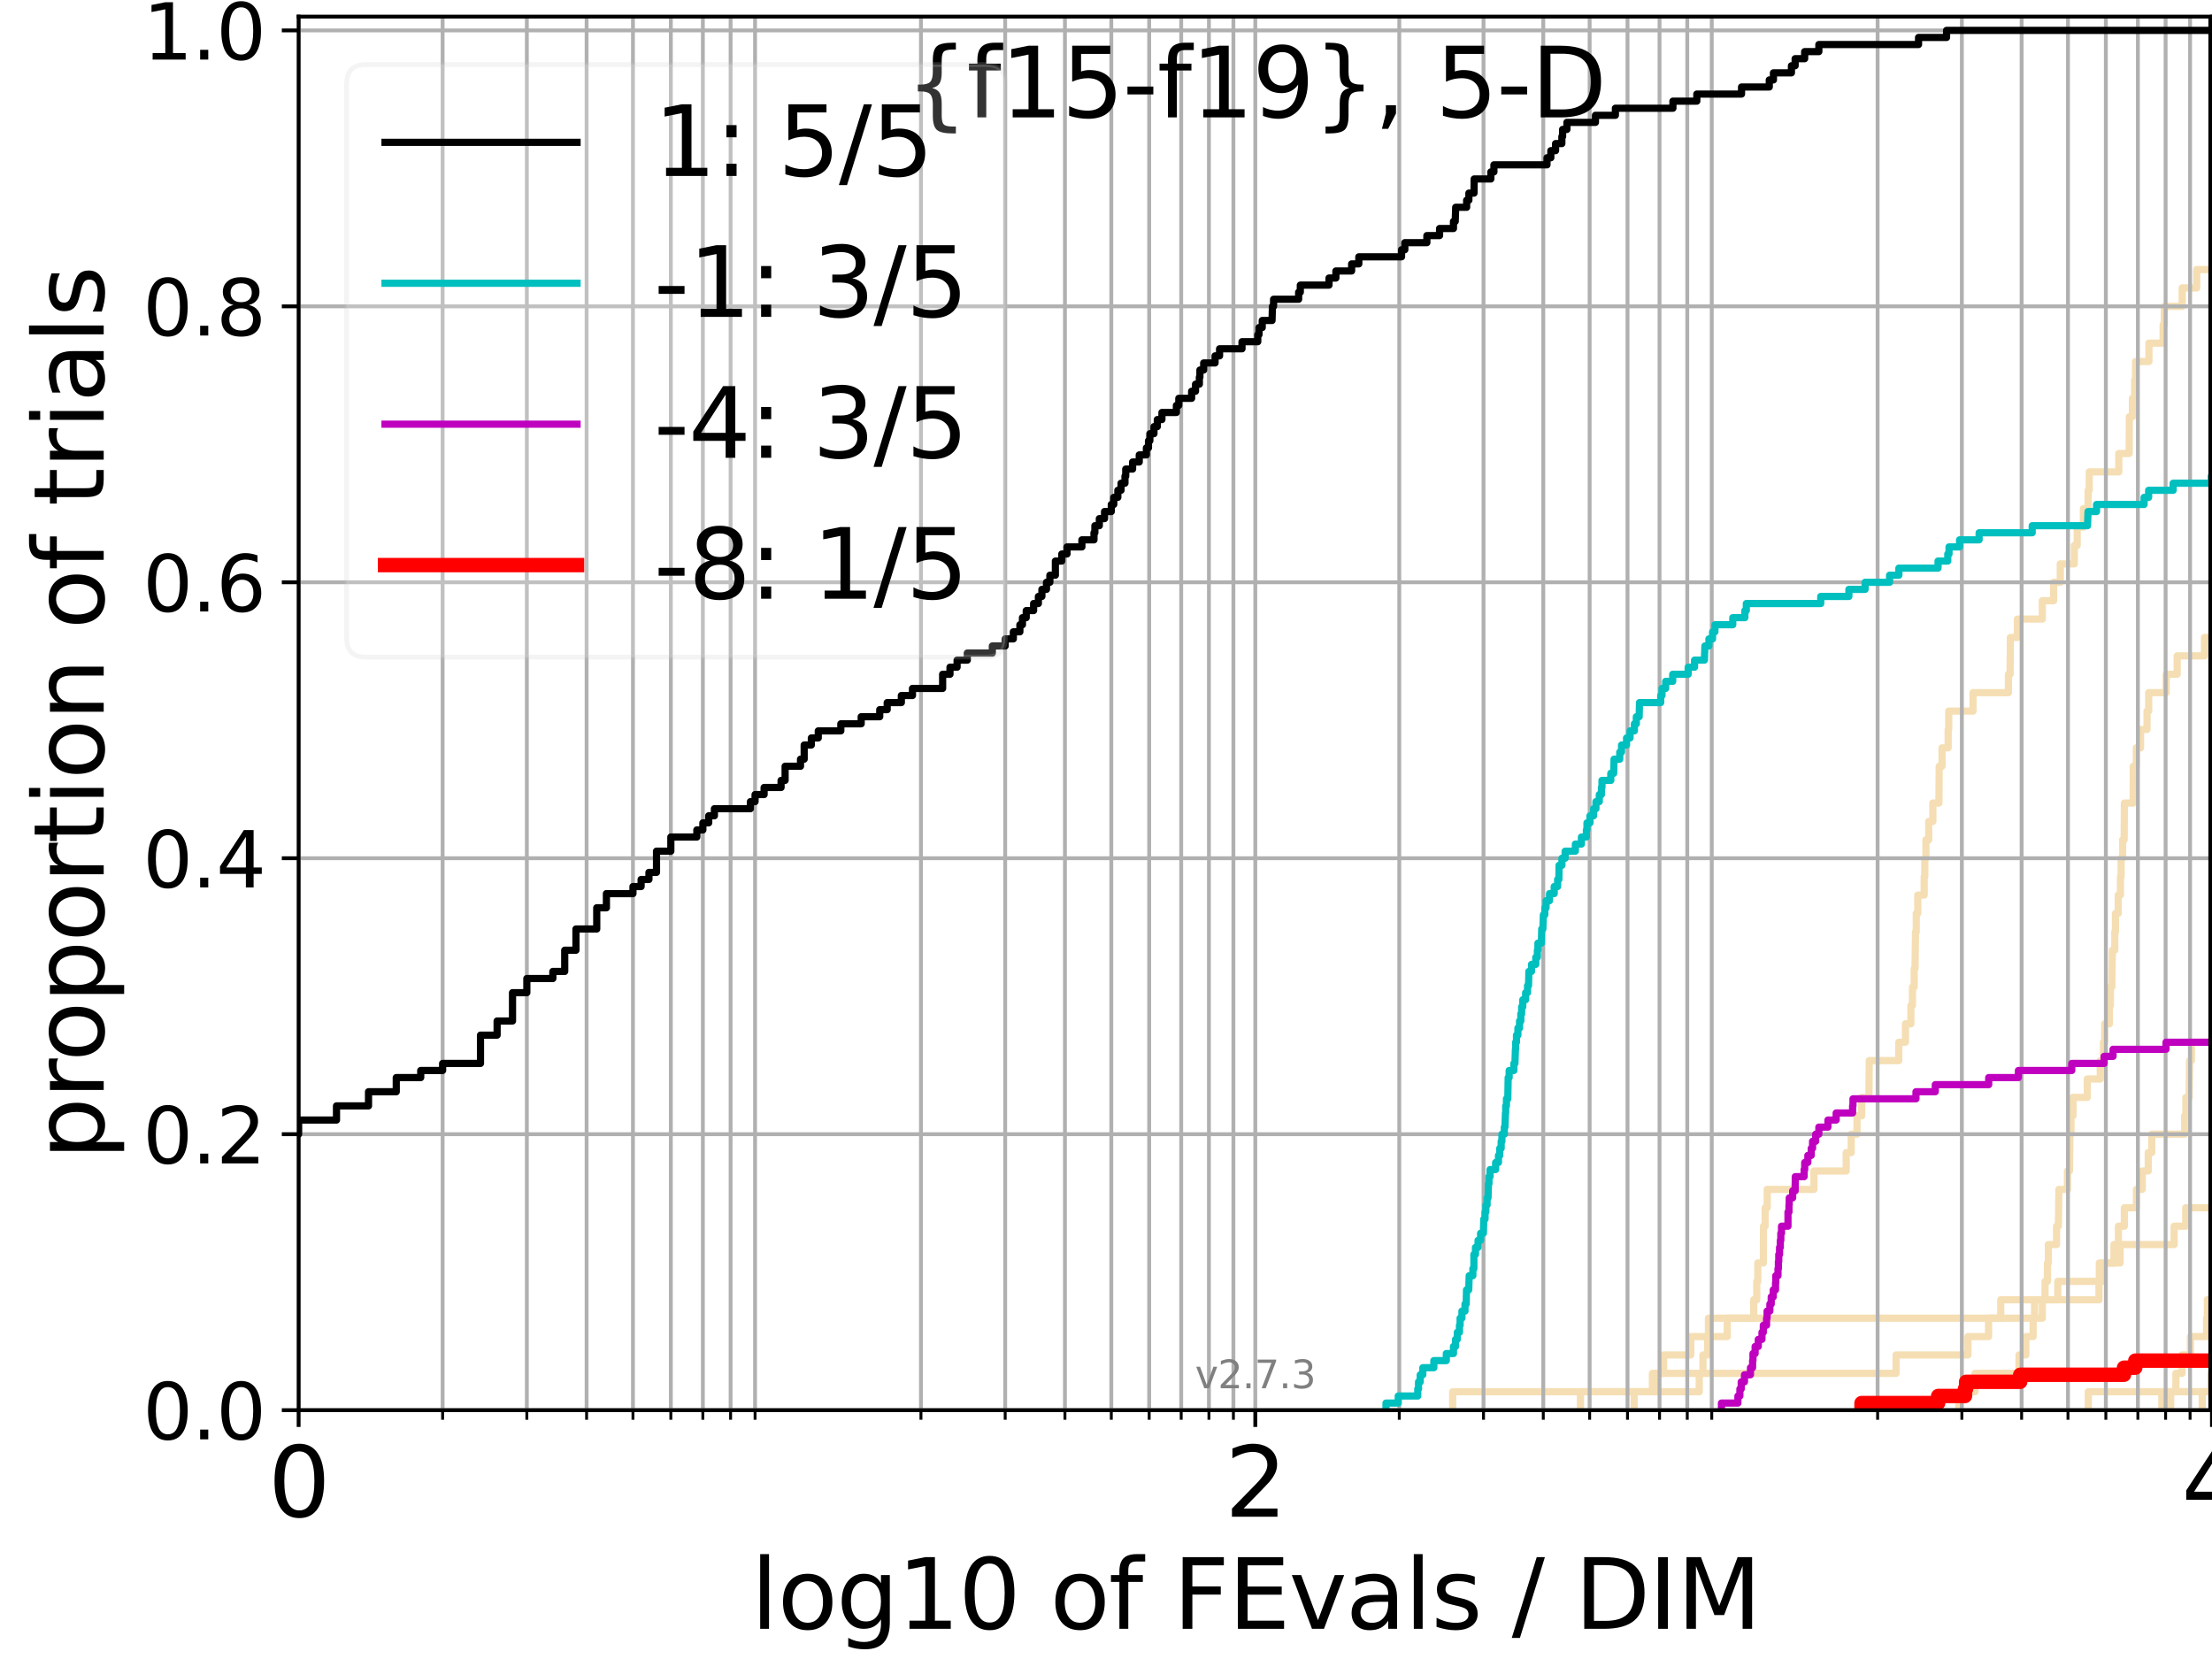 <?xml version="1.0" encoding="utf-8" standalone="no"?>
<!DOCTYPE svg PUBLIC "-//W3C//DTD SVG 1.1//EN"
  "http://www.w3.org/Graphics/SVG/1.1/DTD/svg11.dtd">
<svg xmlns:xlink="http://www.w3.org/1999/xlink" width="460.8pt" height="345.6pt" viewBox="0 0 460.8 345.6" xmlns="http://www.w3.org/2000/svg" version="1.1">
 <defs>
  <style type="text/css">*{stroke-linejoin: round; stroke-linecap: butt}</style>
 </defs>
 <g id="figure_1">
  <g id="patch_1">
   <path d="M 0 345.6 
L 460.8 345.6 
L 460.8 0 
L 0 0 
z
" style="fill: #ffffff"/>
  </g>
  <g id="axes_1">
   <g id="patch_2">
    <path d="M 62.208 293.76 
L 460.8 293.76 
L 460.8 3.456 
L 62.208 3.456 
z
" style="fill: #ffffff"/>
   </g>
   <g id="line2d_1"/>
   <g id="line2d_2">
    <path clip-path="url(#pbfc633c3cf)" style="fill: none; stroke: #f5deb3; stroke-width: 1.5; stroke-linecap: square"/>
   </g>
   <g id="line2d_3"/>
   <g id="line2d_4"/>
   <g id="line2d_5"/>
   <g id="line2d_6"/>
   <g id="line2d_7">
    <path d="M 435.026 293.76 
L 435.026 289.928 
L 461.8 289.928 
L 461.8 289.928 
" clip-path="url(#pbfc633c3cf)" style="fill: none; stroke: #f5deb3; stroke-width: 1.5; stroke-linecap: square"/>
   </g>
   <g id="line2d_8">
    <path d="M 458.755 293.76 
L 458.755 289.928 
L 460.613 289.928 
L 460.613 286.095 
L 461.183 286.095 
L 461.183 282.263 
L 461.421 282.263 
L 461.421 278.43 
L 461.8 278.43 
" clip-path="url(#pbfc633c3cf)" style="fill: none; stroke: #f5deb3; stroke-width: 1.5; stroke-linecap: square"/>
   </g>
   <g id="line2d_9">
    <path d="M 302.617 293.76 
L 302.617 289.928 
L 353.981 289.928 
L 353.981 286.095 
L 354.76 286.095 
L 354.76 282.263 
L 355.723 282.263 
L 355.723 278.43 
L 359.811 278.43 
L 359.811 274.598 
L 365.326 274.598 
L 365.326 270.766 
L 365.966 270.766 
L 365.966 266.933 
L 366.182 266.933 
L 366.182 263.101 
L 367.353 263.101 
L 367.368 255.436 
L 367.711 255.436 
L 367.711 251.604 
L 368.141 251.604 
L 368.141 247.771 
L 377.884 247.771 
L 377.884 243.939 
L 384.596 243.939 
L 384.596 240.106 
L 385.636 240.106 
L 385.636 236.274 
L 386.847 236.274 
L 386.847 232.442 
L 387.826 232.442 
L 387.826 228.609 
L 389.327 228.609 
L 389.399 220.944 
L 395.55 220.944 
L 395.55 217.112 
L 396.939 217.112 
L 396.939 213.28 
L 398.074 213.28 
L 398.074 209.447 
L 398.401 209.447 
L 398.401 205.615 
L 398.762 205.615 
L 398.762 201.782 
L 398.932 201.782 
L 399.041 194.118 
L 399.188 194.118 
L 399.188 190.285 
L 399.507 190.285 
L 399.507 186.453 
L 400.842 186.453 
L 400.842 182.621 
L 400.973 182.621 
L 400.973 178.788 
L 401.207 178.788 
L 401.207 174.956 
L 401.789 174.956 
L 401.789 171.123 
L 402.647 171.123 
L 402.647 167.291 
L 403.912 167.291 
L 403.967 159.626 
L 404.561 159.626 
L 404.561 155.794 
L 405.837 155.794 
L 405.837 151.961 
L 405.951 151.961 
L 405.951 148.129 
L 411.018 148.129 
L 411.018 144.297 
L 418.388 144.297 
L 418.388 140.464 
L 418.74 140.464 
L 418.79 132.799 
L 420.261 132.799 
L 420.261 128.967 
L 425.453 128.967 
L 425.453 125.135 
L 427.81 125.135 
L 427.81 121.302 
L 429.192 121.302 
L 429.192 117.47 
L 432.113 117.47 
L 432.113 113.637 
L 432.716 113.637 
L 432.716 109.805 
L 434.007 109.805 
L 434.007 105.973 
L 434.989 105.973 
L 434.989 102.14 
L 435.225 102.14 
L 435.225 98.308 
L 441.378 98.308 
L 441.378 94.475 
L 443.547 94.475 
L 443.583 86.811 
L 444.221 86.811 
L 444.221 82.978 
L 444.687 82.978 
L 444.687 79.146 
L 444.878 79.146 
L 444.878 75.313 
L 447.664 75.313 
L 447.664 71.481 
L 450.614 71.481 
L 450.614 67.649 
L 450.866 67.649 
L 450.866 63.816 
L 454.585 63.816 
L 454.585 59.984 
L 457.615 59.984 
L 457.615 56.151 
L 461.148 56.151 
L 461.148 52.319 
L 461.8 52.319 
L 461.8 52.319 
" clip-path="url(#pbfc633c3cf)" style="fill: none; stroke: #f5deb3; stroke-width: 1.5; stroke-linecap: square"/>
   </g>
   <g id="line2d_10"/>
   <g id="line2d_11">
    <path clip-path="url(#pbfc633c3cf)" style="fill: none; stroke: #f5deb3; stroke-width: 1.5; stroke-linecap: square"/>
   </g>
   <g id="line2d_12"/>
   <g id="line2d_13"/>
   <g id="line2d_14"/>
   <g id="line2d_15"/>
   <g id="line2d_16"/>
   <g id="line2d_17">
    <path d="M 450.348 293.76 
L 450.348 289.928 
L 453.277 289.928 
L 453.277 286.095 
L 454.559 286.095 
L 454.559 282.263 
L 456.298 282.263 
L 456.298 278.43 
L 459.672 278.43 
L 459.672 274.598 
L 459.828 274.598 
L 459.828 270.766 
L 461.44 270.766 
L 461.44 266.933 
L 461.8 266.933 
" clip-path="url(#pbfc633c3cf)" style="fill: none; stroke: #f5deb3; stroke-width: 1.5; stroke-linecap: square"/>
   </g>
   <g id="line2d_18"/>
   <g id="line2d_19">
    <path d="M 0 0 
" clip-path="url(#pbfc633c3cf)" style="fill: none; stroke: #f5deb3; stroke-width: 1.5; stroke-linecap: square"/>
   </g>
   <g id="line2d_20">
    <path d="M 452.194 293.76 
L 452.194 289.928 
L 452.194 289.928 
L 452.194 289.928 
L 460.8 289.928 
" clip-path="url(#pbfc633c3cf)" style="fill: none; stroke: #f5deb3; stroke-width: 1.5; stroke-linecap: square"/>
   </g>
   <g id="line2d_21"/>
   <g id="line2d_22">
    <path clip-path="url(#pbfc633c3cf)" style="fill: none; stroke: #f5deb3; stroke-width: 1.5; stroke-linecap: square"/>
   </g>
   <g id="line2d_23">
    <path clip-path="url(#pbfc633c3cf)" style="fill: none; stroke: #f5deb3; stroke-width: 1.5; stroke-linecap: square"/>
   </g>
   <g id="line2d_24">
    <path d="M 340.418 293.76 
L 340.418 289.928 
L 344.227 289.928 
L 344.227 286.095 
L 346.556 286.095 
L 346.556 282.263 
L 352.23 282.263 
L 352.23 278.43 
L 355.899 278.43 
L 355.899 274.598 
L 423.833 274.598 
L 423.833 270.766 
L 426.019 270.766 
L 426.019 266.933 
L 426.526 266.933 
L 426.526 263.101 
L 426.706 263.101 
L 426.706 259.268 
L 428.418 259.268 
L 428.418 255.436 
L 428.797 255.436 
L 428.907 247.771 
L 430.689 247.771 
L 430.689 243.939 
L 431.104 243.939 
L 431.203 236.274 
L 431.427 236.274 
L 431.427 232.442 
L 431.842 232.442 
L 431.842 228.609 
L 434.817 228.609 
L 434.817 224.777 
L 437.52 224.777 
L 437.52 220.944 
L 438.189 220.944 
L 438.189 217.112 
L 438.441 217.112 
L 438.441 213.28 
L 439.432 213.28 
L 439.432 209.447 
L 439.644 209.447 
L 439.644 205.615 
L 439.932 205.615 
L 440.04 197.95 
L 440.549 197.95 
L 440.549 194.118 
L 440.695 194.118 
L 440.695 190.285 
L 441.26 190.285 
L 441.26 186.453 
L 441.728 186.453 
L 441.728 182.621 
L 441.865 182.621 
L 441.865 178.788 
L 442.183 178.788 
L 442.183 174.956 
L 442.505 174.956 
L 442.551 167.291 
L 444.373 167.291 
L 444.396 159.626 
L 445.031 159.626 
L 445.031 155.794 
L 445.919 155.794 
L 445.919 151.961 
L 447.263 151.961 
L 447.263 148.129 
L 447.614 148.129 
L 447.614 144.297 
L 451.252 144.297 
L 451.252 140.464 
L 453.548 140.464 
L 453.548 136.632 
L 459.231 136.632 
L 459.231 132.799 
L 461.8 132.799 
L 461.8 132.799 
" clip-path="url(#pbfc633c3cf)" style="fill: none; stroke: #f5deb3; stroke-width: 1.5; stroke-linecap: square"/>
   </g>
   <g id="line2d_25">
    <path clip-path="url(#pbfc633c3cf)" style="fill: none; stroke: #f5deb3; stroke-width: 1.5; stroke-linecap: square"/>
   </g>
   <g id="line2d_26">
    <path d="M 408.057 293.76 
L 408.057 289.928 
L 411.429 289.928 
L 411.429 286.095 
L 420.6 286.095 
L 420.6 282.263 
L 422.022 282.263 
L 422.022 278.43 
L 423.541 278.43 
L 423.541 274.598 
L 425.459 274.598 
L 425.459 270.766 
L 428.675 270.766 
L 428.675 266.933 
L 437.328 266.933 
L 437.328 263.101 
L 441.658 263.101 
L 441.658 259.268 
L 452.917 259.268 
L 452.917 255.436 
L 455.33 255.436 
L 455.33 251.604 
L 461.8 251.604 
" clip-path="url(#pbfc633c3cf)" style="fill: none; stroke: #f5deb3; stroke-width: 1.5; stroke-linecap: square"/>
   </g>
   <g id="line2d_27"/>
   <g id="line2d_28">
    <path d="M 329.239 293.76 
L 329.239 289.928 
L 344.9 289.928 
L 344.9 286.095 
L 394.988 286.095 
L 394.988 282.263 
L 409.958 282.263 
L 409.958 278.43 
L 414.252 278.43 
L 414.252 274.598 
L 416.789 274.598 
L 416.789 270.766 
L 437.255 270.766 
L 437.255 266.933 
L 438.166 266.933 
L 438.166 263.101 
L 440.373 263.101 
L 440.373 259.268 
L 441.305 259.268 
L 441.305 255.436 
L 442.543 255.436 
L 442.543 251.604 
L 445.061 251.604 
L 445.061 247.771 
L 446.268 247.771 
L 446.268 243.939 
L 447.517 243.939 
L 447.517 240.106 
L 448.256 240.106 
L 448.256 236.274 
L 455.102 236.274 
L 455.102 232.442 
L 455.363 232.442 
L 455.363 228.609 
L 456.03 228.609 
L 456.127 220.944 
L 456.508 220.944 
L 456.508 217.112 
L 461.8 217.112 
L 461.8 217.112 
" clip-path="url(#pbfc633c3cf)" style="fill: none; stroke: #f5deb3; stroke-width: 1.5; stroke-linecap: square"/>
   </g>
   <g id="line2d_29"/>
   <g id="line2d_30"/>
   <g id="matplotlib.axis_1">
    <g id="xtick_1">
     <g id="line2d_31">
      <path d="M 62.208 293.76 
L 62.208 3.456 
" clip-path="url(#pbfc633c3cf)" style="fill: none; stroke: #b0b0b0; stroke-width: 0.8; stroke-linecap: square"/>
     </g>
     <g id="line2d_32">
      <defs>
       <path id="m23e924a2b0" d="M 0 0 
L 0 3.5 
" style="stroke: #000000; stroke-width: 0.8"/>
      </defs>
      <g>
       <use xlink:href="#m23e924a2b0" x="62.208" y="293.76" style="stroke: #000000; stroke-width: 0.8"/>
      </g>
     </g>
     <g id="text_1">
      <!-- 0 -->
      <g transform="translate(55.846 315.957) scale(0.2 -0.2)">
       <defs>
        <path id="DejaVuSans-30" d="M 2034 4250 
Q 1547 4250 1301 3770 
Q 1056 3291 1056 2328 
Q 1056 1369 1301 889 
Q 1547 409 2034 409 
Q 2525 409 2770 889 
Q 3016 1369 3016 2328 
Q 3016 3291 2770 3770 
Q 2525 4250 2034 4250 
z
M 2034 4750 
Q 2819 4750 3233 4129 
Q 3647 3509 3647 2328 
Q 3647 1150 3233 529 
Q 2819 -91 2034 -91 
Q 1250 -91 836 529 
Q 422 1150 422 2328 
Q 422 3509 836 4129 
Q 1250 4750 2034 4750 
z
" transform="scale(0.016)"/>
       </defs>
       <use xlink:href="#DejaVuSans-30"/>
      </g>
     </g>
    </g>
    <g id="xtick_2">
     <g id="line2d_33">
      <path d="M 261.501 293.76 
L 261.501 3.456 
" clip-path="url(#pbfc633c3cf)" style="fill: none; stroke: #b0b0b0; stroke-width: 0.8; stroke-linecap: square"/>
     </g>
     <g id="line2d_34">
      <g>
       <use xlink:href="#m23e924a2b0" x="261.501" y="293.76" style="stroke: #000000; stroke-width: 0.8"/>
      </g>
     </g>
     <g id="text_2">
      <!-- 2 -->
      <g transform="translate(255.138 315.957) scale(0.2 -0.2)">
       <defs>
        <path id="DejaVuSans-32" d="M 1228 531 
L 3431 531 
L 3431 0 
L 469 0 
L 469 531 
Q 828 903 1448 1529 
Q 2069 2156 2228 2338 
Q 2531 2678 2651 2914 
Q 2772 3150 2772 3378 
Q 2772 3750 2511 3984 
Q 2250 4219 1831 4219 
Q 1534 4219 1204 4116 
Q 875 4013 500 3803 
L 500 4441 
Q 881 4594 1212 4672 
Q 1544 4750 1819 4750 
Q 2544 4750 2975 4387 
Q 3406 4025 3406 3419 
Q 3406 3131 3298 2873 
Q 3191 2616 2906 2266 
Q 2828 2175 2409 1742 
Q 1991 1309 1228 531 
z
" transform="scale(0.016)"/>
       </defs>
       <use xlink:href="#DejaVuSans-32"/>
      </g>
     </g>
    </g>
    <g id="xtick_3">
     <g id="line2d_35">
      <path d="M 460.793 293.76 
L 460.793 3.456 
" clip-path="url(#pbfc633c3cf)" style="fill: none; stroke: #b0b0b0; stroke-width: 0.8; stroke-linecap: square"/>
     </g>
     <g id="line2d_36">
      <g>
       <use xlink:href="#m23e924a2b0" x="460.793" y="293.76" style="stroke: #000000; stroke-width: 0.8"/>
      </g>
     </g>
     <g id="text_3">
      <!-- 4 -->
      <g transform="translate(454.431 315.957) scale(0.2 -0.2)">
       <defs>
        <path id="DejaVuSans-34" d="M 2419 4116 
L 825 1625 
L 2419 1625 
L 2419 4116 
z
M 2253 4666 
L 3047 4666 
L 3047 1625 
L 3713 1625 
L 3713 1100 
L 3047 1100 
L 3047 0 
L 2419 0 
L 2419 1100 
L 313 1100 
L 313 1709 
L 2253 4666 
z
" transform="scale(0.016)"/>
       </defs>
       <use xlink:href="#DejaVuSans-34"/>
      </g>
     </g>
    </g>
    <g id="xtick_4">
     <g id="line2d_37">
      <path d="M 92.205 293.76 
L 92.205 3.456 
" clip-path="url(#pbfc633c3cf)" style="fill: none; stroke: #b0b0b0; stroke-width: 0.8; stroke-linecap: square"/>
     </g>
     <g id="line2d_38">
      <defs>
       <path id="mc25dd7d319" d="M 0 0 
L 0 2 
" style="stroke: #000000; stroke-width: 0.6"/>
      </defs>
      <g>
       <use xlink:href="#mc25dd7d319" x="92.205" y="293.76" style="stroke: #000000; stroke-width: 0.6"/>
      </g>
     </g>
    </g>
    <g id="xtick_5">
     <g id="line2d_39">
      <path d="M 109.751 293.76 
L 109.751 3.456 
" clip-path="url(#pbfc633c3cf)" style="fill: none; stroke: #b0b0b0; stroke-width: 0.8; stroke-linecap: square"/>
     </g>
     <g id="line2d_40">
      <g>
       <use xlink:href="#mc25dd7d319" x="109.751" y="293.76" style="stroke: #000000; stroke-width: 0.6"/>
      </g>
     </g>
    </g>
    <g id="xtick_6">
     <g id="line2d_41">
      <path d="M 122.201 293.76 
L 122.201 3.456 
" clip-path="url(#pbfc633c3cf)" style="fill: none; stroke: #b0b0b0; stroke-width: 0.8; stroke-linecap: square"/>
     </g>
     <g id="line2d_42">
      <g>
       <use xlink:href="#mc25dd7d319" x="122.201" y="293.76" style="stroke: #000000; stroke-width: 0.6"/>
      </g>
     </g>
    </g>
    <g id="xtick_7">
     <g id="line2d_43">
      <path d="M 131.858 293.76 
L 131.858 3.456 
" clip-path="url(#pbfc633c3cf)" style="fill: none; stroke: #b0b0b0; stroke-width: 0.8; stroke-linecap: square"/>
     </g>
     <g id="line2d_44">
      <g>
       <use xlink:href="#mc25dd7d319" x="131.858" y="293.76" style="stroke: #000000; stroke-width: 0.6"/>
      </g>
     </g>
    </g>
    <g id="xtick_8">
     <g id="line2d_45">
      <path d="M 139.748 293.76 
L 139.748 3.456 
" clip-path="url(#pbfc633c3cf)" style="fill: none; stroke: #b0b0b0; stroke-width: 0.8; stroke-linecap: square"/>
     </g>
     <g id="line2d_46">
      <g>
       <use xlink:href="#mc25dd7d319" x="139.748" y="293.76" style="stroke: #000000; stroke-width: 0.6"/>
      </g>
     </g>
    </g>
    <g id="xtick_9">
     <g id="line2d_47">
      <path d="M 146.419 293.76 
L 146.419 3.456 
" clip-path="url(#pbfc633c3cf)" style="fill: none; stroke: #b0b0b0; stroke-width: 0.8; stroke-linecap: square"/>
     </g>
     <g id="line2d_48">
      <g>
       <use xlink:href="#mc25dd7d319" x="146.419" y="293.76" style="stroke: #000000; stroke-width: 0.6"/>
      </g>
     </g>
    </g>
    <g id="xtick_10">
     <g id="line2d_49">
      <path d="M 152.198 293.76 
L 152.198 3.456 
" clip-path="url(#pbfc633c3cf)" style="fill: none; stroke: #b0b0b0; stroke-width: 0.8; stroke-linecap: square"/>
     </g>
     <g id="line2d_50">
      <g>
       <use xlink:href="#mc25dd7d319" x="152.198" y="293.76" style="stroke: #000000; stroke-width: 0.6"/>
      </g>
     </g>
    </g>
    <g id="xtick_11">
     <g id="line2d_51">
      <path d="M 157.295 293.76 
L 157.295 3.456 
" clip-path="url(#pbfc633c3cf)" style="fill: none; stroke: #b0b0b0; stroke-width: 0.8; stroke-linecap: square"/>
     </g>
     <g id="line2d_52">
      <g>
       <use xlink:href="#mc25dd7d319" x="157.295" y="293.76" style="stroke: #000000; stroke-width: 0.6"/>
      </g>
     </g>
    </g>
    <g id="xtick_12">
     <g id="line2d_53">
      <path d="M 191.851 293.76 
L 191.851 3.456 
" clip-path="url(#pbfc633c3cf)" style="fill: none; stroke: #b0b0b0; stroke-width: 0.8; stroke-linecap: square"/>
     </g>
     <g id="line2d_54">
      <g>
       <use xlink:href="#mc25dd7d319" x="191.851" y="293.76" style="stroke: #000000; stroke-width: 0.6"/>
      </g>
     </g>
    </g>
    <g id="xtick_13">
     <g id="line2d_55">
      <path d="M 209.398 293.76 
L 209.398 3.456 
" clip-path="url(#pbfc633c3cf)" style="fill: none; stroke: #b0b0b0; stroke-width: 0.8; stroke-linecap: square"/>
     </g>
     <g id="line2d_56">
      <g>
       <use xlink:href="#mc25dd7d319" x="209.398" y="293.76" style="stroke: #000000; stroke-width: 0.6"/>
      </g>
     </g>
    </g>
    <g id="xtick_14">
     <g id="line2d_57">
      <path d="M 221.847 293.76 
L 221.847 3.456 
" clip-path="url(#pbfc633c3cf)" style="fill: none; stroke: #b0b0b0; stroke-width: 0.8; stroke-linecap: square"/>
     </g>
     <g id="line2d_58">
      <g>
       <use xlink:href="#mc25dd7d319" x="221.847" y="293.76" style="stroke: #000000; stroke-width: 0.6"/>
      </g>
     </g>
    </g>
    <g id="xtick_15">
     <g id="line2d_59">
      <path d="M 231.504 293.76 
L 231.504 3.456 
" clip-path="url(#pbfc633c3cf)" style="fill: none; stroke: #b0b0b0; stroke-width: 0.8; stroke-linecap: square"/>
     </g>
     <g id="line2d_60">
      <g>
       <use xlink:href="#mc25dd7d319" x="231.504" y="293.76" style="stroke: #000000; stroke-width: 0.6"/>
      </g>
     </g>
    </g>
    <g id="xtick_16">
     <g id="line2d_61">
      <path d="M 239.394 293.76 
L 239.394 3.456 
" clip-path="url(#pbfc633c3cf)" style="fill: none; stroke: #b0b0b0; stroke-width: 0.8; stroke-linecap: square"/>
     </g>
     <g id="line2d_62">
      <g>
       <use xlink:href="#mc25dd7d319" x="239.394" y="293.76" style="stroke: #000000; stroke-width: 0.6"/>
      </g>
     </g>
    </g>
    <g id="xtick_17">
     <g id="line2d_63">
      <path d="M 246.065 293.76 
L 246.065 3.456 
" clip-path="url(#pbfc633c3cf)" style="fill: none; stroke: #b0b0b0; stroke-width: 0.8; stroke-linecap: square"/>
     </g>
     <g id="line2d_64">
      <g>
       <use xlink:href="#mc25dd7d319" x="246.065" y="293.76" style="stroke: #000000; stroke-width: 0.6"/>
      </g>
     </g>
    </g>
    <g id="xtick_18">
     <g id="line2d_65">
      <path d="M 251.844 293.76 
L 251.844 3.456 
" clip-path="url(#pbfc633c3cf)" style="fill: none; stroke: #b0b0b0; stroke-width: 0.8; stroke-linecap: square"/>
     </g>
     <g id="line2d_66">
      <g>
       <use xlink:href="#mc25dd7d319" x="251.844" y="293.76" style="stroke: #000000; stroke-width: 0.6"/>
      </g>
     </g>
    </g>
    <g id="xtick_19">
     <g id="line2d_67">
      <path d="M 256.941 293.76 
L 256.941 3.456 
" clip-path="url(#pbfc633c3cf)" style="fill: none; stroke: #b0b0b0; stroke-width: 0.8; stroke-linecap: square"/>
     </g>
     <g id="line2d_68">
      <g>
       <use xlink:href="#mc25dd7d319" x="256.941" y="293.76" style="stroke: #000000; stroke-width: 0.6"/>
      </g>
     </g>
    </g>
    <g id="xtick_20">
     <g id="line2d_69">
      <path d="M 291.497 293.76 
L 291.497 3.456 
" clip-path="url(#pbfc633c3cf)" style="fill: none; stroke: #b0b0b0; stroke-width: 0.8; stroke-linecap: square"/>
     </g>
     <g id="line2d_70">
      <g>
       <use xlink:href="#mc25dd7d319" x="291.497" y="293.76" style="stroke: #000000; stroke-width: 0.6"/>
      </g>
     </g>
    </g>
    <g id="xtick_21">
     <g id="line2d_71">
      <path d="M 309.044 293.76 
L 309.044 3.456 
" clip-path="url(#pbfc633c3cf)" style="fill: none; stroke: #b0b0b0; stroke-width: 0.8; stroke-linecap: square"/>
     </g>
     <g id="line2d_72">
      <g>
       <use xlink:href="#mc25dd7d319" x="309.044" y="293.76" style="stroke: #000000; stroke-width: 0.6"/>
      </g>
     </g>
    </g>
    <g id="xtick_22">
     <g id="line2d_73">
      <path d="M 321.494 293.76 
L 321.494 3.456 
" clip-path="url(#pbfc633c3cf)" style="fill: none; stroke: #b0b0b0; stroke-width: 0.8; stroke-linecap: square"/>
     </g>
     <g id="line2d_74">
      <g>
       <use xlink:href="#mc25dd7d319" x="321.494" y="293.76" style="stroke: #000000; stroke-width: 0.6"/>
      </g>
     </g>
    </g>
    <g id="xtick_23">
     <g id="line2d_75">
      <path d="M 331.15 293.76 
L 331.15 3.456 
" clip-path="url(#pbfc633c3cf)" style="fill: none; stroke: #b0b0b0; stroke-width: 0.8; stroke-linecap: square"/>
     </g>
     <g id="line2d_76">
      <g>
       <use xlink:href="#mc25dd7d319" x="331.15" y="293.76" style="stroke: #000000; stroke-width: 0.6"/>
      </g>
     </g>
    </g>
    <g id="xtick_24">
     <g id="line2d_77">
      <path d="M 339.04 293.76 
L 339.04 3.456 
" clip-path="url(#pbfc633c3cf)" style="fill: none; stroke: #b0b0b0; stroke-width: 0.8; stroke-linecap: square"/>
     </g>
     <g id="line2d_78">
      <g>
       <use xlink:href="#mc25dd7d319" x="339.04" y="293.76" style="stroke: #000000; stroke-width: 0.6"/>
      </g>
     </g>
    </g>
    <g id="xtick_25">
     <g id="line2d_79">
      <path d="M 345.711 293.76 
L 345.711 3.456 
" clip-path="url(#pbfc633c3cf)" style="fill: none; stroke: #b0b0b0; stroke-width: 0.8; stroke-linecap: square"/>
     </g>
     <g id="line2d_80">
      <g>
       <use xlink:href="#mc25dd7d319" x="345.711" y="293.76" style="stroke: #000000; stroke-width: 0.6"/>
      </g>
     </g>
    </g>
    <g id="xtick_26">
     <g id="line2d_81">
      <path d="M 351.49 293.76 
L 351.49 3.456 
" clip-path="url(#pbfc633c3cf)" style="fill: none; stroke: #b0b0b0; stroke-width: 0.8; stroke-linecap: square"/>
     </g>
     <g id="line2d_82">
      <g>
       <use xlink:href="#mc25dd7d319" x="351.49" y="293.76" style="stroke: #000000; stroke-width: 0.6"/>
      </g>
     </g>
    </g>
    <g id="xtick_27">
     <g id="line2d_83">
      <path d="M 356.587 293.76 
L 356.587 3.456 
" clip-path="url(#pbfc633c3cf)" style="fill: none; stroke: #b0b0b0; stroke-width: 0.8; stroke-linecap: square"/>
     </g>
     <g id="line2d_84">
      <g>
       <use xlink:href="#mc25dd7d319" x="356.587" y="293.76" style="stroke: #000000; stroke-width: 0.6"/>
      </g>
     </g>
    </g>
    <g id="xtick_28">
     <g id="line2d_85">
      <path d="M 391.143 293.76 
L 391.143 3.456 
" clip-path="url(#pbfc633c3cf)" style="fill: none; stroke: #b0b0b0; stroke-width: 0.8; stroke-linecap: square"/>
     </g>
     <g id="line2d_86">
      <g>
       <use xlink:href="#mc25dd7d319" x="391.143" y="293.76" style="stroke: #000000; stroke-width: 0.6"/>
      </g>
     </g>
    </g>
    <g id="xtick_29">
     <g id="line2d_87">
      <path d="M 408.69 293.76 
L 408.69 3.456 
" clip-path="url(#pbfc633c3cf)" style="fill: none; stroke: #b0b0b0; stroke-width: 0.8; stroke-linecap: square"/>
     </g>
     <g id="line2d_88">
      <g>
       <use xlink:href="#mc25dd7d319" x="408.69" y="293.76" style="stroke: #000000; stroke-width: 0.6"/>
      </g>
     </g>
    </g>
    <g id="xtick_30">
     <g id="line2d_89">
      <path d="M 421.14 293.76 
L 421.14 3.456 
" clip-path="url(#pbfc633c3cf)" style="fill: none; stroke: #b0b0b0; stroke-width: 0.8; stroke-linecap: square"/>
     </g>
     <g id="line2d_90">
      <g>
       <use xlink:href="#mc25dd7d319" x="421.14" y="293.76" style="stroke: #000000; stroke-width: 0.6"/>
      </g>
     </g>
    </g>
    <g id="xtick_31">
     <g id="line2d_91">
      <path d="M 430.797 293.76 
L 430.797 3.456 
" clip-path="url(#pbfc633c3cf)" style="fill: none; stroke: #b0b0b0; stroke-width: 0.8; stroke-linecap: square"/>
     </g>
     <g id="line2d_92">
      <g>
       <use xlink:href="#mc25dd7d319" x="430.797" y="293.76" style="stroke: #000000; stroke-width: 0.6"/>
      </g>
     </g>
    </g>
    <g id="xtick_32">
     <g id="line2d_93">
      <path d="M 438.687 293.76 
L 438.687 3.456 
" clip-path="url(#pbfc633c3cf)" style="fill: none; stroke: #b0b0b0; stroke-width: 0.8; stroke-linecap: square"/>
     </g>
     <g id="line2d_94">
      <g>
       <use xlink:href="#mc25dd7d319" x="438.687" y="293.76" style="stroke: #000000; stroke-width: 0.6"/>
      </g>
     </g>
    </g>
    <g id="xtick_33">
     <g id="line2d_95">
      <path d="M 445.358 293.76 
L 445.358 3.456 
" clip-path="url(#pbfc633c3cf)" style="fill: none; stroke: #b0b0b0; stroke-width: 0.8; stroke-linecap: square"/>
     </g>
     <g id="line2d_96">
      <g>
       <use xlink:href="#mc25dd7d319" x="445.358" y="293.76" style="stroke: #000000; stroke-width: 0.6"/>
      </g>
     </g>
    </g>
    <g id="xtick_34">
     <g id="line2d_97">
      <path d="M 451.136 293.76 
L 451.136 3.456 
" clip-path="url(#pbfc633c3cf)" style="fill: none; stroke: #b0b0b0; stroke-width: 0.8; stroke-linecap: square"/>
     </g>
     <g id="line2d_98">
      <g>
       <use xlink:href="#mc25dd7d319" x="451.136" y="293.76" style="stroke: #000000; stroke-width: 0.6"/>
      </g>
     </g>
    </g>
    <g id="xtick_35">
     <g id="line2d_99">
      <path d="M 456.234 293.76 
L 456.234 3.456 
" clip-path="url(#pbfc633c3cf)" style="fill: none; stroke: #b0b0b0; stroke-width: 0.8; stroke-linecap: square"/>
     </g>
     <g id="line2d_100">
      <g>
       <use xlink:href="#mc25dd7d319" x="456.234" y="293.76" style="stroke: #000000; stroke-width: 0.6"/>
      </g>
     </g>
    </g>
    <g id="text_4">
     <!-- log10 of FEvals / DIM -->
     <g transform="translate(156.431 339.313) scale(0.2 -0.2)">
      <defs>
       <path id="DejaVuSans-6c" d="M 603 4863 
L 1178 4863 
L 1178 0 
L 603 0 
L 603 4863 
z
" transform="scale(0.016)"/>
       <path id="DejaVuSans-6f" d="M 1959 3097 
Q 1497 3097 1228 2736 
Q 959 2375 959 1747 
Q 959 1119 1226 758 
Q 1494 397 1959 397 
Q 2419 397 2687 759 
Q 2956 1122 2956 1747 
Q 2956 2369 2687 2733 
Q 2419 3097 1959 3097 
z
M 1959 3584 
Q 2709 3584 3137 3096 
Q 3566 2609 3566 1747 
Q 3566 888 3137 398 
Q 2709 -91 1959 -91 
Q 1206 -91 779 398 
Q 353 888 353 1747 
Q 353 2609 779 3096 
Q 1206 3584 1959 3584 
z
" transform="scale(0.016)"/>
       <path id="DejaVuSans-67" d="M 2906 1791 
Q 2906 2416 2648 2759 
Q 2391 3103 1925 3103 
Q 1463 3103 1205 2759 
Q 947 2416 947 1791 
Q 947 1169 1205 825 
Q 1463 481 1925 481 
Q 2391 481 2648 825 
Q 2906 1169 2906 1791 
z
M 3481 434 
Q 3481 -459 3084 -895 
Q 2688 -1331 1869 -1331 
Q 1566 -1331 1297 -1286 
Q 1028 -1241 775 -1147 
L 775 -588 
Q 1028 -725 1275 -790 
Q 1522 -856 1778 -856 
Q 2344 -856 2625 -561 
Q 2906 -266 2906 331 
L 2906 616 
Q 2728 306 2450 153 
Q 2172 0 1784 0 
Q 1141 0 747 490 
Q 353 981 353 1791 
Q 353 2603 747 3093 
Q 1141 3584 1784 3584 
Q 2172 3584 2450 3431 
Q 2728 3278 2906 2969 
L 2906 3500 
L 3481 3500 
L 3481 434 
z
" transform="scale(0.016)"/>
       <path id="DejaVuSans-31" d="M 794 531 
L 1825 531 
L 1825 4091 
L 703 3866 
L 703 4441 
L 1819 4666 
L 2450 4666 
L 2450 531 
L 3481 531 
L 3481 0 
L 794 0 
L 794 531 
z
" transform="scale(0.016)"/>
       <path id="DejaVuSans-20" transform="scale(0.016)"/>
       <path id="DejaVuSans-66" d="M 2375 4863 
L 2375 4384 
L 1825 4384 
Q 1516 4384 1395 4259 
Q 1275 4134 1275 3809 
L 1275 3500 
L 2222 3500 
L 2222 3053 
L 1275 3053 
L 1275 0 
L 697 0 
L 697 3053 
L 147 3053 
L 147 3500 
L 697 3500 
L 697 3744 
Q 697 4328 969 4595 
Q 1241 4863 1831 4863 
L 2375 4863 
z
" transform="scale(0.016)"/>
       <path id="DejaVuSans-46" d="M 628 4666 
L 3309 4666 
L 3309 4134 
L 1259 4134 
L 1259 2759 
L 3109 2759 
L 3109 2228 
L 1259 2228 
L 1259 0 
L 628 0 
L 628 4666 
z
" transform="scale(0.016)"/>
       <path id="DejaVuSans-45" d="M 628 4666 
L 3578 4666 
L 3578 4134 
L 1259 4134 
L 1259 2753 
L 3481 2753 
L 3481 2222 
L 1259 2222 
L 1259 531 
L 3634 531 
L 3634 0 
L 628 0 
L 628 4666 
z
" transform="scale(0.016)"/>
       <path id="DejaVuSans-76" d="M 191 3500 
L 800 3500 
L 1894 563 
L 2988 3500 
L 3597 3500 
L 2284 0 
L 1503 0 
L 191 3500 
z
" transform="scale(0.016)"/>
       <path id="DejaVuSans-61" d="M 2194 1759 
Q 1497 1759 1228 1600 
Q 959 1441 959 1056 
Q 959 750 1161 570 
Q 1363 391 1709 391 
Q 2188 391 2477 730 
Q 2766 1069 2766 1631 
L 2766 1759 
L 2194 1759 
z
M 3341 1997 
L 3341 0 
L 2766 0 
L 2766 531 
Q 2569 213 2275 61 
Q 1981 -91 1556 -91 
Q 1019 -91 701 211 
Q 384 513 384 1019 
Q 384 1609 779 1909 
Q 1175 2209 1959 2209 
L 2766 2209 
L 2766 2266 
Q 2766 2663 2505 2880 
Q 2244 3097 1772 3097 
Q 1472 3097 1187 3025 
Q 903 2953 641 2809 
L 641 3341 
Q 956 3463 1253 3523 
Q 1550 3584 1831 3584 
Q 2591 3584 2966 3190 
Q 3341 2797 3341 1997 
z
" transform="scale(0.016)"/>
       <path id="DejaVuSans-73" d="M 2834 3397 
L 2834 2853 
Q 2591 2978 2328 3040 
Q 2066 3103 1784 3103 
Q 1356 3103 1142 2972 
Q 928 2841 928 2578 
Q 928 2378 1081 2264 
Q 1234 2150 1697 2047 
L 1894 2003 
Q 2506 1872 2764 1633 
Q 3022 1394 3022 966 
Q 3022 478 2636 193 
Q 2250 -91 1575 -91 
Q 1294 -91 989 -36 
Q 684 19 347 128 
L 347 722 
Q 666 556 975 473 
Q 1284 391 1588 391 
Q 1994 391 2212 530 
Q 2431 669 2431 922 
Q 2431 1156 2273 1281 
Q 2116 1406 1581 1522 
L 1381 1569 
Q 847 1681 609 1914 
Q 372 2147 372 2553 
Q 372 3047 722 3315 
Q 1072 3584 1716 3584 
Q 2034 3584 2315 3537 
Q 2597 3491 2834 3397 
z
" transform="scale(0.016)"/>
       <path id="DejaVuSans-2f" d="M 1625 4666 
L 2156 4666 
L 531 -594 
L 0 -594 
L 1625 4666 
z
" transform="scale(0.016)"/>
       <path id="DejaVuSans-44" d="M 1259 4147 
L 1259 519 
L 2022 519 
Q 2988 519 3436 956 
Q 3884 1394 3884 2338 
Q 3884 3275 3436 3711 
Q 2988 4147 2022 4147 
L 1259 4147 
z
M 628 4666 
L 1925 4666 
Q 3281 4666 3915 4102 
Q 4550 3538 4550 2338 
Q 4550 1131 3912 565 
Q 3275 0 1925 0 
L 628 0 
L 628 4666 
z
" transform="scale(0.016)"/>
       <path id="DejaVuSans-49" d="M 628 4666 
L 1259 4666 
L 1259 0 
L 628 0 
L 628 4666 
z
" transform="scale(0.016)"/>
       <path id="DejaVuSans-4d" d="M 628 4666 
L 1569 4666 
L 2759 1491 
L 3956 4666 
L 4897 4666 
L 4897 0 
L 4281 0 
L 4281 4097 
L 3078 897 
L 2444 897 
L 1241 4097 
L 1241 0 
L 628 0 
L 628 4666 
z
" transform="scale(0.016)"/>
      </defs>
      <use xlink:href="#DejaVuSans-6c"/>
      <use xlink:href="#DejaVuSans-6f" transform="translate(27.783 0)"/>
      <use xlink:href="#DejaVuSans-67" transform="translate(88.965 0)"/>
      <use xlink:href="#DejaVuSans-31" transform="translate(152.441 0)"/>
      <use xlink:href="#DejaVuSans-30" transform="translate(216.064 0)"/>
      <use xlink:href="#DejaVuSans-20" transform="translate(279.688 0)"/>
      <use xlink:href="#DejaVuSans-6f" transform="translate(311.475 0)"/>
      <use xlink:href="#DejaVuSans-66" transform="translate(372.656 0)"/>
      <use xlink:href="#DejaVuSans-20" transform="translate(407.861 0)"/>
      <use xlink:href="#DejaVuSans-46" transform="translate(439.648 0)"/>
      <use xlink:href="#DejaVuSans-45" transform="translate(497.168 0)"/>
      <use xlink:href="#DejaVuSans-76" transform="translate(560.352 0)"/>
      <use xlink:href="#DejaVuSans-61" transform="translate(619.531 0)"/>
      <use xlink:href="#DejaVuSans-6c" transform="translate(680.811 0)"/>
      <use xlink:href="#DejaVuSans-73" transform="translate(708.594 0)"/>
      <use xlink:href="#DejaVuSans-20" transform="translate(760.693 0)"/>
      <use xlink:href="#DejaVuSans-2f" transform="translate(792.48 0)"/>
      <use xlink:href="#DejaVuSans-20" transform="translate(826.172 0)"/>
      <use xlink:href="#DejaVuSans-44" transform="translate(857.959 0)"/>
      <use xlink:href="#DejaVuSans-49" transform="translate(934.961 0)"/>
      <use xlink:href="#DejaVuSans-4d" transform="translate(964.453 0)"/>
     </g>
    </g>
   </g>
   <g id="matplotlib.axis_2">
    <g id="ytick_1">
     <g id="line2d_101">
      <path d="M 62.208 293.76 
L 460.8 293.76 
" clip-path="url(#pbfc633c3cf)" style="fill: none; stroke: #b0b0b0; stroke-width: 0.8; stroke-linecap: square"/>
     </g>
     <g id="line2d_102">
      <defs>
       <path id="m94dab6ad07" d="M 0 0 
L -3.5 0 
" style="stroke: #000000; stroke-width: 0.8"/>
      </defs>
      <g>
       <use xlink:href="#m94dab6ad07" x="62.208" y="293.76" style="stroke: #000000; stroke-width: 0.8"/>
      </g>
     </g>
     <g id="text_5">
      <!-- 0.0 -->
      <g transform="translate(29.763 299.839) scale(0.16 -0.16)">
       <defs>
        <path id="DejaVuSans-2e" d="M 684 794 
L 1344 794 
L 1344 0 
L 684 0 
L 684 794 
z
" transform="scale(0.016)"/>
       </defs>
       <use xlink:href="#DejaVuSans-30"/>
       <use xlink:href="#DejaVuSans-2e" transform="translate(63.623 0)"/>
       <use xlink:href="#DejaVuSans-30" transform="translate(95.41 0)"/>
      </g>
     </g>
    </g>
    <g id="ytick_2">
     <g id="line2d_103">
      <path d="M 62.208 236.274 
L 460.8 236.274 
" clip-path="url(#pbfc633c3cf)" style="fill: none; stroke: #b0b0b0; stroke-width: 0.8; stroke-linecap: square"/>
     </g>
     <g id="line2d_104">
      <g>
       <use xlink:href="#m94dab6ad07" x="62.208" y="236.274" style="stroke: #000000; stroke-width: 0.8"/>
      </g>
     </g>
     <g id="text_6">
      <!-- 0.2 -->
      <g transform="translate(29.763 242.353) scale(0.16 -0.16)">
       <use xlink:href="#DejaVuSans-30"/>
       <use xlink:href="#DejaVuSans-2e" transform="translate(63.623 0)"/>
       <use xlink:href="#DejaVuSans-32" transform="translate(95.41 0)"/>
      </g>
     </g>
    </g>
    <g id="ytick_3">
     <g id="line2d_105">
      <path d="M 62.208 178.788 
L 460.8 178.788 
" clip-path="url(#pbfc633c3cf)" style="fill: none; stroke: #b0b0b0; stroke-width: 0.8; stroke-linecap: square"/>
     </g>
     <g id="line2d_106">
      <g>
       <use xlink:href="#m94dab6ad07" x="62.208" y="178.788" style="stroke: #000000; stroke-width: 0.8"/>
      </g>
     </g>
     <g id="text_7">
      <!-- 0.4 -->
      <g transform="translate(29.763 184.867) scale(0.16 -0.16)">
       <use xlink:href="#DejaVuSans-30"/>
       <use xlink:href="#DejaVuSans-2e" transform="translate(63.623 0)"/>
       <use xlink:href="#DejaVuSans-34" transform="translate(95.41 0)"/>
      </g>
     </g>
    </g>
    <g id="ytick_4">
     <g id="line2d_107">
      <path d="M 62.208 121.302 
L 460.8 121.302 
" clip-path="url(#pbfc633c3cf)" style="fill: none; stroke: #b0b0b0; stroke-width: 0.8; stroke-linecap: square"/>
     </g>
     <g id="line2d_108">
      <g>
       <use xlink:href="#m94dab6ad07" x="62.208" y="121.302" style="stroke: #000000; stroke-width: 0.8"/>
      </g>
     </g>
     <g id="text_8">
      <!-- 0.6 -->
      <g transform="translate(29.763 127.381) scale(0.16 -0.16)">
       <defs>
        <path id="DejaVuSans-36" d="M 2113 2584 
Q 1688 2584 1439 2293 
Q 1191 2003 1191 1497 
Q 1191 994 1439 701 
Q 1688 409 2113 409 
Q 2538 409 2786 701 
Q 3034 994 3034 1497 
Q 3034 2003 2786 2293 
Q 2538 2584 2113 2584 
z
M 3366 4563 
L 3366 3988 
Q 3128 4100 2886 4159 
Q 2644 4219 2406 4219 
Q 1781 4219 1451 3797 
Q 1122 3375 1075 2522 
Q 1259 2794 1537 2939 
Q 1816 3084 2150 3084 
Q 2853 3084 3261 2657 
Q 3669 2231 3669 1497 
Q 3669 778 3244 343 
Q 2819 -91 2113 -91 
Q 1303 -91 875 529 
Q 447 1150 447 2328 
Q 447 3434 972 4092 
Q 1497 4750 2381 4750 
Q 2619 4750 2861 4703 
Q 3103 4656 3366 4563 
z
" transform="scale(0.016)"/>
       </defs>
       <use xlink:href="#DejaVuSans-30"/>
       <use xlink:href="#DejaVuSans-2e" transform="translate(63.623 0)"/>
       <use xlink:href="#DejaVuSans-36" transform="translate(95.41 0)"/>
      </g>
     </g>
    </g>
    <g id="ytick_5">
     <g id="line2d_109">
      <path d="M 62.208 63.816 
L 460.8 63.816 
" clip-path="url(#pbfc633c3cf)" style="fill: none; stroke: #b0b0b0; stroke-width: 0.8; stroke-linecap: square"/>
     </g>
     <g id="line2d_110">
      <g>
       <use xlink:href="#m94dab6ad07" x="62.208" y="63.816" style="stroke: #000000; stroke-width: 0.8"/>
      </g>
     </g>
     <g id="text_9">
      <!-- 0.8 -->
      <g transform="translate(29.763 69.895) scale(0.16 -0.16)">
       <defs>
        <path id="DejaVuSans-38" d="M 2034 2216 
Q 1584 2216 1326 1975 
Q 1069 1734 1069 1313 
Q 1069 891 1326 650 
Q 1584 409 2034 409 
Q 2484 409 2743 651 
Q 3003 894 3003 1313 
Q 3003 1734 2745 1975 
Q 2488 2216 2034 2216 
z
M 1403 2484 
Q 997 2584 770 2862 
Q 544 3141 544 3541 
Q 544 4100 942 4425 
Q 1341 4750 2034 4750 
Q 2731 4750 3128 4425 
Q 3525 4100 3525 3541 
Q 3525 3141 3298 2862 
Q 3072 2584 2669 2484 
Q 3125 2378 3379 2068 
Q 3634 1759 3634 1313 
Q 3634 634 3220 271 
Q 2806 -91 2034 -91 
Q 1263 -91 848 271 
Q 434 634 434 1313 
Q 434 1759 690 2068 
Q 947 2378 1403 2484 
z
M 1172 3481 
Q 1172 3119 1398 2916 
Q 1625 2713 2034 2713 
Q 2441 2713 2670 2916 
Q 2900 3119 2900 3481 
Q 2900 3844 2670 4047 
Q 2441 4250 2034 4250 
Q 1625 4250 1398 4047 
Q 1172 3844 1172 3481 
z
" transform="scale(0.016)"/>
       </defs>
       <use xlink:href="#DejaVuSans-30"/>
       <use xlink:href="#DejaVuSans-2e" transform="translate(63.623 0)"/>
       <use xlink:href="#DejaVuSans-38" transform="translate(95.41 0)"/>
      </g>
     </g>
    </g>
    <g id="ytick_6">
     <g id="line2d_111">
      <path d="M 62.208 6.33 
L 460.8 6.33 
" clip-path="url(#pbfc633c3cf)" style="fill: none; stroke: #b0b0b0; stroke-width: 0.8; stroke-linecap: square"/>
     </g>
     <g id="line2d_112">
      <g>
       <use xlink:href="#m94dab6ad07" x="62.208" y="6.33" style="stroke: #000000; stroke-width: 0.8"/>
      </g>
     </g>
     <g id="text_10">
      <!-- 1.0 -->
      <g transform="translate(29.763 12.409) scale(0.16 -0.16)">
       <use xlink:href="#DejaVuSans-31"/>
       <use xlink:href="#DejaVuSans-2e" transform="translate(63.623 0)"/>
       <use xlink:href="#DejaVuSans-30" transform="translate(95.41 0)"/>
      </g>
     </g>
    </g>
    <g id="text_11">
     <!-- proportion of trials -->
     <g transform="translate(21.604 241.614) rotate(-90) scale(0.2 -0.2)">
      <defs>
       <path id="DejaVuSans-70" d="M 1159 525 
L 1159 -1331 
L 581 -1331 
L 581 3500 
L 1159 3500 
L 1159 2969 
Q 1341 3281 1617 3432 
Q 1894 3584 2278 3584 
Q 2916 3584 3314 3078 
Q 3713 2572 3713 1747 
Q 3713 922 3314 415 
Q 2916 -91 2278 -91 
Q 1894 -91 1617 61 
Q 1341 213 1159 525 
z
M 3116 1747 
Q 3116 2381 2855 2742 
Q 2594 3103 2138 3103 
Q 1681 3103 1420 2742 
Q 1159 2381 1159 1747 
Q 1159 1113 1420 752 
Q 1681 391 2138 391 
Q 2594 391 2855 752 
Q 3116 1113 3116 1747 
z
" transform="scale(0.016)"/>
       <path id="DejaVuSans-72" d="M 2631 2963 
Q 2534 3019 2420 3045 
Q 2306 3072 2169 3072 
Q 1681 3072 1420 2755 
Q 1159 2438 1159 1844 
L 1159 0 
L 581 0 
L 581 3500 
L 1159 3500 
L 1159 2956 
Q 1341 3275 1631 3429 
Q 1922 3584 2338 3584 
Q 2397 3584 2469 3576 
Q 2541 3569 2628 3553 
L 2631 2963 
z
" transform="scale(0.016)"/>
       <path id="DejaVuSans-74" d="M 1172 4494 
L 1172 3500 
L 2356 3500 
L 2356 3053 
L 1172 3053 
L 1172 1153 
Q 1172 725 1289 603 
Q 1406 481 1766 481 
L 2356 481 
L 2356 0 
L 1766 0 
Q 1100 0 847 248 
Q 594 497 594 1153 
L 594 3053 
L 172 3053 
L 172 3500 
L 594 3500 
L 594 4494 
L 1172 4494 
z
" transform="scale(0.016)"/>
       <path id="DejaVuSans-69" d="M 603 3500 
L 1178 3500 
L 1178 0 
L 603 0 
L 603 3500 
z
M 603 4863 
L 1178 4863 
L 1178 4134 
L 603 4134 
L 603 4863 
z
" transform="scale(0.016)"/>
       <path id="DejaVuSans-6e" d="M 3513 2113 
L 3513 0 
L 2938 0 
L 2938 2094 
Q 2938 2591 2744 2837 
Q 2550 3084 2163 3084 
Q 1697 3084 1428 2787 
Q 1159 2491 1159 1978 
L 1159 0 
L 581 0 
L 581 3500 
L 1159 3500 
L 1159 2956 
Q 1366 3272 1645 3428 
Q 1925 3584 2291 3584 
Q 2894 3584 3203 3211 
Q 3513 2838 3513 2113 
z
" transform="scale(0.016)"/>
      </defs>
      <use xlink:href="#DejaVuSans-70"/>
      <use xlink:href="#DejaVuSans-72" transform="translate(63.477 0)"/>
      <use xlink:href="#DejaVuSans-6f" transform="translate(102.34 0)"/>
      <use xlink:href="#DejaVuSans-70" transform="translate(163.521 0)"/>
      <use xlink:href="#DejaVuSans-6f" transform="translate(226.998 0)"/>
      <use xlink:href="#DejaVuSans-72" transform="translate(288.18 0)"/>
      <use xlink:href="#DejaVuSans-74" transform="translate(329.293 0)"/>
      <use xlink:href="#DejaVuSans-69" transform="translate(368.502 0)"/>
      <use xlink:href="#DejaVuSans-6f" transform="translate(396.285 0)"/>
      <use xlink:href="#DejaVuSans-6e" transform="translate(457.467 0)"/>
      <use xlink:href="#DejaVuSans-20" transform="translate(520.846 0)"/>
      <use xlink:href="#DejaVuSans-6f" transform="translate(552.633 0)"/>
      <use xlink:href="#DejaVuSans-66" transform="translate(613.814 0)"/>
      <use xlink:href="#DejaVuSans-20" transform="translate(649.02 0)"/>
      <use xlink:href="#DejaVuSans-74" transform="translate(680.807 0)"/>
      <use xlink:href="#DejaVuSans-72" transform="translate(720.016 0)"/>
      <use xlink:href="#DejaVuSans-69" transform="translate(761.129 0)"/>
      <use xlink:href="#DejaVuSans-61" transform="translate(788.912 0)"/>
      <use xlink:href="#DejaVuSans-6c" transform="translate(850.191 0)"/>
      <use xlink:href="#DejaVuSans-73" transform="translate(877.975 0)"/>
     </g>
    </g>
   </g>
   <g id="line2d_113">
    <path d="M -1 249.54 
L 22.555 249.54 
L 22.555 242.17 
L 40.102 242.17 
L 40.102 240.696 
L 52.551 240.696 
L 52.551 236.274 
L 62.208 236.274 
L 62.208 233.326 
L 70.098 233.326 
L 70.098 230.378 
L 76.769 230.378 
L 76.769 227.43 
L 82.548 227.43 
L 82.548 224.482 
L 87.645 224.482 
L 87.645 223.008 
L 92.205 223.008 
L 92.205 221.534 
L 100.095 221.534 
L 100.095 215.638 
L 103.559 215.638 
L 103.559 212.69 
L 106.766 212.69 
L 106.766 206.794 
L 109.751 206.794 
L 109.751 203.846 
L 115.168 203.846 
L 115.168 202.372 
L 117.641 202.372 
L 117.641 197.95 
L 119.981 197.95 
L 119.981 193.528 
L 124.312 193.528 
L 124.312 189.106 
L 126.326 189.106 
L 126.326 186.158 
L 131.858 186.158 
L 131.858 184.684 
L 133.555 184.684 
L 133.555 183.21 
L 135.188 183.21 
L 135.188 181.736 
L 136.762 181.736 
L 136.762 177.314 
L 139.748 177.314 
L 139.748 174.366 
L 145.164 174.366 
L 145.164 172.892 
L 146.419 172.892 
L 146.419 171.418 
L 147.638 171.418 
L 147.638 169.944 
L 148.824 169.944 
L 148.824 168.47 
L 156.322 168.47 
L 156.322 166.996 
L 157.295 166.996 
L 157.295 165.522 
L 159.177 165.522 
L 159.177 164.048 
L 162.711 164.048 
L 162.711 162.574 
L 163.552 162.574 
L 163.552 159.626 
L 166.759 159.626 
L 166.759 158.152 
L 167.525 158.152 
L 167.525 155.204 
L 169.017 155.204 
L 169.017 153.73 
L 170.46 153.73 
L 170.46 152.256 
L 175.161 152.256 
L 175.161 150.782 
L 179.401 150.782 
L 179.401 149.308 
L 183.263 149.308 
L 183.263 147.834 
L 184.818 147.834 
L 184.818 146.36 
L 187.769 146.36 
L 187.769 144.886 
L 190.084 144.886 
L 190.084 143.412 
L 196.367 143.412 
L 196.367 140.464 
L 197.899 140.464 
L 197.899 138.99 
L 199.379 138.99 
L 199.379 137.516 
L 201.508 137.516 
L 201.508 136.042 
L 206.72 136.042 
L 206.72 134.568 
L 209.398 134.568 
L 209.398 133.094 
L 211.095 133.094 
L 211.095 131.62 
L 212.46 131.62 
L 212.46 130.146 
L 212.994 130.146 
L 212.994 128.672 
L 213.784 128.672 
L 213.784 127.198 
L 215.32 127.198 
L 215.32 125.724 
L 216.315 125.724 
L 216.315 124.25 
L 217.047 124.25 
L 217.047 122.776 
L 218.003 122.776 
L 218.003 121.302 
L 218.707 121.302 
L 218.707 119.828 
L 219.855 119.828 
L 219.855 116.88 
L 221.193 116.88 
L 221.193 115.406 
L 222.278 115.406 
L 222.278 113.932 
L 225.378 113.932 
L 225.378 112.458 
L 227.896 112.458 
L 227.896 110.984 
L 228.083 110.984 
L 228.083 109.51 
L 229.01 109.51 
L 229.01 108.036 
L 230.097 108.036 
L 230.097 106.562 
L 231.504 106.562 
L 231.504 105.088 
L 232.02 105.088 
L 232.02 103.614 
L 232.867 103.614 
L 232.867 102.14 
L 233.533 102.14 
L 233.533 100.666 
L 234.351 100.666 
L 234.351 99.192 
L 234.513 99.192 
L 234.513 97.718 
L 235.942 97.718 
L 235.942 96.244 
L 237.326 96.244 
L 237.326 94.77 
L 238.813 94.77 
L 238.813 93.296 
L 239.25 93.296 
L 239.25 91.822 
L 239.538 91.822 
L 239.538 90.348 
L 240.392 90.348 
L 240.392 88.874 
L 241.091 88.874 
L 241.091 87.4 
L 242.052 87.4 
L 242.052 85.926 
L 245.064 85.926 
L 245.064 84.452 
L 245.568 84.452 
L 245.568 82.978 
L 248.235 82.978 
L 248.235 81.504 
L 249.051 81.504 
L 249.051 80.03 
L 249.851 80.03 
L 249.851 78.556 
L 249.964 78.556 
L 249.964 77.082 
L 250.748 77.082 
L 250.748 75.608 
L 253.123 75.608 
L 253.123 74.134 
L 254.058 74.134 
L 254.058 72.66 
L 258.731 72.66 
L 258.731 71.186 
L 262.017 71.186 
L 262.017 69.712 
L 262.273 69.712 
L 262.273 68.238 
L 262.947 68.238 
L 262.947 66.764 
L 264.991 66.764 
L 265.071 63.816 
L 265.309 63.816 
L 265.309 62.342 
L 270.53 62.342 
L 270.53 60.868 
L 270.879 60.868 
L 270.879 59.394 
L 276.858 59.394 
L 276.858 57.92 
L 278.291 57.92 
L 278.291 56.446 
L 281.569 56.446 
L 281.569 54.972 
L 283.067 54.972 
L 283.067 53.498 
L 291.97 53.498 
L 291.97 52.024 
L 292.65 52.024 
L 292.65 50.55 
L 297.243 50.55 
L 297.243 49.076 
L 299.889 49.076 
L 299.889 47.602 
L 302.784 47.602 
L 302.784 46.128 
L 303.15 46.128 
L 303.249 43.18 
L 305.529 43.18 
L 305.529 41.706 
L 305.996 41.706 
L 305.996 40.232 
L 307.066 40.232 
L 307.097 37.284 
L 310.574 37.284 
L 310.574 35.81 
L 311.21 35.81 
L 311.21 34.336 
L 322.266 34.336 
L 322.266 32.862 
L 323.066 32.862 
L 323.066 31.388 
L 324.056 31.388 
L 324.056 29.914 
L 325.362 29.914 
L 325.362 28.44 
L 325.52 28.44 
L 325.52 26.966 
L 326.417 26.966 
L 326.417 25.492 
L 332.362 25.492 
L 332.362 24.018 
L 336.516 24.018 
L 336.516 22.544 
L 348.5 22.544 
L 348.5 21.07 
L 353.478 21.07 
L 353.478 19.596 
L 362.794 19.596 
L 362.794 18.122 
L 368.573 18.122 
L 368.573 16.648 
L 369.439 16.648 
L 369.439 15.174 
L 373.188 15.174 
L 373.188 13.7 
L 373.961 13.7 
L 373.961 12.226 
L 375.942 12.226 
L 375.942 10.752 
L 378.901 10.752 
L 378.901 9.278 
L 399.667 9.278 
L 399.667 7.804 
L 405.503 7.804 
L 405.503 6.33 
L 405.503 6.33 
L 460.8 6.33 
L 460.8 6.33 
" clip-path="url(#pbfc633c3cf)" style="fill: none; stroke: #000000; stroke-width: 1.5; stroke-linecap: square"/>
   </g>
   <g id="line2d_114">
    <path clip-path="url(#pbfc633c3cf)" style="fill: none; stroke: #000000; stroke-width: 1.5; stroke-linecap: square"/>
   </g>
   <g id="line2d_115">
    <path d="M 288.727 293.76 
L 288.727 292.286 
L 291.28 292.286 
L 291.28 290.812 
L 295.345 290.812 
L 295.345 289.338 
L 295.503 289.338 
L 295.503 287.864 
L 295.857 287.864 
L 295.857 286.39 
L 296.401 286.39 
L 296.401 284.916 
L 298.696 284.916 
L 298.696 283.442 
L 301.292 283.442 
L 301.292 281.968 
L 302.784 281.968 
L 302.784 280.494 
L 303.216 280.494 
L 303.216 279.02 
L 303.577 279.02 
L 303.577 277.546 
L 304.033 277.546 
L 304.033 276.072 
L 304.163 276.072 
L 304.163 274.598 
L 304.548 274.598 
L 304.548 273.124 
L 305.184 273.124 
L 305.184 271.65 
L 305.435 271.65 
L 305.498 268.702 
L 305.965 268.702 
L 306.058 265.754 
L 306.824 265.754 
L 306.824 264.28 
L 307.036 264.28 
L 307.036 261.332 
L 307.367 261.332 
L 307.367 259.858 
L 307.904 259.858 
L 307.904 258.384 
L 308.434 258.384 
L 308.434 256.91 
L 309.015 256.91 
L 309.102 253.962 
L 309.36 253.962 
L 309.36 252.488 
L 309.532 252.488 
L 309.532 251.014 
L 309.788 251.014 
L 309.788 249.54 
L 309.986 249.54 
L 310.07 246.592 
L 310.183 246.592 
L 310.183 245.118 
L 310.407 245.118 
L 310.407 243.644 
L 311.566 243.644 
L 311.566 242.17 
L 312.16 242.17 
L 312.16 240.696 
L 312.428 240.696 
L 312.428 239.222 
L 312.72 239.222 
L 312.72 237.748 
L 312.879 237.748 
L 312.879 236.274 
L 313.378 236.274 
L 313.378 234.8 
L 313.508 234.8 
L 313.612 231.852 
L 313.664 231.852 
L 313.664 230.378 
L 313.819 230.378 
L 313.819 228.904 
L 314.103 228.904 
L 314.179 224.482 
L 314.384 224.482 
L 314.384 223.008 
L 315.367 223.008 
L 315.367 221.534 
L 315.591 221.534 
L 315.69 218.586 
L 315.74 218.586 
L 315.74 217.112 
L 315.912 217.112 
L 315.912 215.638 
L 316.207 215.638 
L 316.207 214.164 
L 316.548 214.164 
L 316.548 212.69 
L 316.814 212.69 
L 316.814 211.216 
L 316.982 211.216 
L 316.982 209.742 
L 317.222 209.742 
L 317.222 208.268 
L 317.815 208.268 
L 317.815 206.794 
L 318.213 206.794 
L 318.213 205.32 
L 318.423 205.32 
L 318.492 202.372 
L 319.045 202.372 
L 319.045 200.898 
L 319.929 200.898 
L 319.929 199.424 
L 320.265 199.424 
L 320.265 197.95 
L 320.376 197.95 
L 320.376 196.476 
L 321.102 196.476 
L 321.168 193.528 
L 321.407 193.528 
L 321.515 190.58 
L 321.817 190.58 
L 321.817 189.106 
L 322.074 189.106 
L 322.074 187.632 
L 322.794 187.632 
L 322.794 186.158 
L 323.77 186.158 
L 323.77 184.684 
L 324.482 184.684 
L 324.482 183.21 
L 324.744 183.21 
L 324.784 180.262 
L 325.382 180.262 
L 325.382 178.788 
L 326.049 178.788 
L 326.049 177.314 
L 328.177 177.314 
L 328.177 175.84 
L 329.438 175.84 
L 329.438 174.366 
L 330.47 174.366 
L 330.47 172.892 
L 330.593 172.892 
L 330.593 171.418 
L 331.219 171.418 
L 331.219 169.944 
L 331.973 169.944 
L 331.973 168.47 
L 332.463 168.47 
L 332.463 166.996 
L 333.163 166.996 
L 333.163 165.522 
L 333.607 165.522 
L 333.607 164.048 
L 333.721 164.048 
L 333.721 162.574 
L 335.557 162.574 
L 335.557 161.1 
L 336.163 161.1 
L 336.24 158.152 
L 337.424 158.152 
L 337.424 156.678 
L 337.797 156.678 
L 337.797 155.204 
L 338.838 155.204 
L 338.838 153.73 
L 339.571 153.73 
L 339.571 152.256 
L 340.473 152.256 
L 340.473 150.782 
L 340.876 150.782 
L 340.876 149.308 
L 341.467 149.308 
L 341.535 146.36 
L 345.958 146.36 
L 345.958 144.886 
L 346.228 144.886 
L 346.228 143.412 
L 346.991 143.412 
L 346.991 141.938 
L 348.454 141.938 
L 348.454 140.464 
L 351.674 140.464 
L 351.674 138.99 
L 353 138.99 
L 353 137.516 
L 355.06 137.516 
L 355.16 134.568 
L 355.997 134.568 
L 355.997 133.094 
L 356.76 133.094 
L 356.76 131.62 
L 357.255 131.62 
L 357.255 130.146 
L 360.965 130.146 
L 360.965 128.672 
L 363.488 128.672 
L 363.488 127.198 
L 363.791 127.198 
L 363.791 125.724 
L 379.295 125.724 
L 379.295 124.25 
L 385.156 124.25 
L 385.156 122.776 
L 388.535 122.776 
L 388.535 121.302 
L 393.636 121.302 
L 393.636 119.828 
L 395.57 119.828 
L 395.57 118.354 
L 403.728 118.354 
L 403.728 116.88 
L 405.757 116.88 
L 405.757 115.406 
L 406.016 115.406 
L 406.016 113.932 
L 408.214 113.932 
L 408.214 112.458 
L 412.287 112.458 
L 412.287 110.984 
L 423.348 110.984 
L 423.348 109.51 
L 434.872 109.51 
L 434.975 106.562 
L 436.747 106.562 
L 436.747 105.088 
L 446.655 105.088 
L 446.655 103.614 
L 447.595 103.614 
L 447.595 102.14 
L 452.703 102.14 
L 452.703 100.666 
L 460.652 100.666 
L 460.652 99.192 
L 460.652 99.192 
L 460.8 99.192 
L 460.8 99.192 
" clip-path="url(#pbfc633c3cf)" style="fill: none; stroke: #00bfbf; stroke-width: 1.5; stroke-linecap: square"/>
   </g>
   <g id="line2d_116">
    <path clip-path="url(#pbfc633c3cf)" style="fill: none; stroke: #00bfbf; stroke-width: 1.5; stroke-linecap: square"/>
   </g>
   <g id="line2d_117">
    <path d="M 358.607 293.76 
L 358.607 292.286 
L 362.038 292.286 
L 362.038 290.812 
L 362.451 290.812 
L 362.451 289.338 
L 362.727 289.338 
L 362.727 287.864 
L 363.406 287.864 
L 363.406 286.39 
L 364.653 286.39 
L 364.653 284.916 
L 365.098 284.916 
L 365.098 283.442 
L 365.177 283.442 
L 365.177 281.968 
L 365.624 281.968 
L 365.624 280.494 
L 366.282 280.494 
L 366.282 279.02 
L 367.052 279.02 
L 367.052 277.546 
L 367.33 277.546 
L 367.33 276.072 
L 368.008 276.072 
L 368.008 274.598 
L 368.118 274.598 
L 368.118 273.124 
L 368.697 273.124 
L 368.697 271.65 
L 368.979 271.65 
L 368.979 270.176 
L 369.403 270.176 
L 369.403 268.702 
L 369.873 268.702 
L 369.873 267.228 
L 369.929 267.228 
L 369.929 265.754 
L 370.386 265.754 
L 370.386 264.28 
L 370.47 264.28 
L 370.47 262.806 
L 370.547 262.806 
L 370.547 261.332 
L 370.713 261.332 
L 370.713 259.858 
L 370.873 259.858 
L 370.873 258.384 
L 370.976 258.384 
L 370.976 256.91 
L 371.121 256.91 
L 371.121 255.436 
L 372.468 255.436 
L 372.468 253.962 
L 372.468 253.962 
L 372.468 252.488 
L 372.674 252.488 
L 372.674 251.014 
L 372.727 251.014 
L 372.727 249.54 
L 373.443 249.54 
L 373.443 248.066 
L 373.967 248.066 
L 373.967 246.592 
L 373.986 246.592 
L 373.986 245.118 
L 375.831 245.118 
L 375.831 243.644 
L 375.955 243.644 
L 375.955 242.17 
L 376.607 242.17 
L 376.607 240.696 
L 377.31 240.696 
L 377.31 239.222 
L 377.589 239.222 
L 377.589 237.748 
L 378.241 237.748 
L 378.241 236.274 
L 378.901 236.274 
L 378.901 234.8 
L 380.794 234.8 
L 380.794 233.326 
L 382.508 233.326 
L 382.508 231.852 
L 385.93 231.852 
L 385.93 230.378 
L 386.008 230.378 
L 386.008 228.904 
L 399.131 228.904 
L 399.131 227.43 
L 403.155 227.43 
L 403.155 225.956 
L 414.282 225.956 
L 414.282 224.482 
L 420.47 224.482 
L 420.47 223.008 
L 431.589 223.008 
L 431.589 221.534 
L 438.322 221.534 
L 438.322 220.06 
L 440.187 220.06 
L 440.187 218.586 
L 451.224 218.586 
L 451.224 217.112 
L 451.224 217.112 
L 451.224 217.112 
L 460.8 217.112 
" clip-path="url(#pbfc633c3cf)" style="fill: none; stroke: #bf00bf; stroke-width: 1.5; stroke-linecap: square"/>
   </g>
   <g id="line2d_118">
    <path clip-path="url(#pbfc633c3cf)" style="fill: none; stroke: #bf00bf; stroke-width: 1.5; stroke-linecap: square"/>
   </g>
   <g id="line2d_119">
    <path d="M 387.788 293.76 
L 387.788 292.286 
L 403.754 292.286 
L 403.754 290.812 
L 409.34 290.812 
L 409.34 289.338 
L 409.573 289.338 
L 409.573 287.864 
L 420.845 287.864 
L 420.845 286.39 
L 442.466 286.39 
L 442.466 284.916 
L 444.819 284.916 
L 444.819 283.442 
L 444.819 283.442 
L 444.819 283.442 
L 460.8 283.442 
" clip-path="url(#pbfc633c3cf)" style="fill: none; stroke: #ff0000; stroke-width: 3; stroke-linecap: square"/>
   </g>
   <g id="line2d_120">
    <path clip-path="url(#pbfc633c3cf)" style="fill: none; stroke: #ff0000; stroke-width: 3; stroke-linecap: square"/>
   </g>
   <g id="line2d_121">
    <path d="M 460.797 293.76 
L 460.797 3.456 
" clip-path="url(#pbfc633c3cf)" style="fill: none; stroke: #000000; stroke-width: 1.5; stroke-linecap: square"/>
   </g>
   <g id="patch_3">
    <path d="M 62.208 293.76 
L 62.208 3.456 
" style="fill: none; stroke: #000000; stroke-width: 0.8; stroke-linejoin: miter; stroke-linecap: square"/>
   </g>
   <g id="patch_4">
    <path d="M 460.8 293.76 
L 460.8 3.456 
" style="fill: none; stroke: #000000; stroke-width: 0.8; stroke-linejoin: miter; stroke-linecap: square"/>
   </g>
   <g id="patch_5">
    <path d="M 62.208 293.76 
L 460.8 293.76 
" style="fill: none; stroke: #000000; stroke-width: 0.8; stroke-linejoin: miter; stroke-linecap: square"/>
   </g>
   <g id="patch_6">
    <path d="M 62.208 3.456 
L 460.8 3.456 
" style="fill: none; stroke: #000000; stroke-width: 0.8; stroke-linejoin: miter; stroke-linecap: square"/>
   </g>
   <g id="text_12">
    <!-- {f15-f19}, 5-D -->
    <g transform="translate(188.654 24.459) scale(0.2 -0.2)">
     <defs>
      <path id="DejaVuSans-7b" d="M 3272 -594 
L 3272 -1044 
L 3078 -1044 
Q 2300 -1044 2036 -812 
Q 1772 -581 1772 109 
L 1772 856 
Q 1772 1328 1603 1509 
Q 1434 1691 991 1691 
L 800 1691 
L 800 2138 
L 991 2138 
Q 1438 2138 1605 2317 
Q 1772 2497 1772 2963 
L 1772 3713 
Q 1772 4403 2036 4633 
Q 2300 4863 3078 4863 
L 3272 4863 
L 3272 4416 
L 3059 4416 
Q 2619 4416 2484 4278 
Q 2350 4141 2350 3700 
L 2350 2925 
Q 2350 2434 2208 2212 
Q 2066 1991 1722 1913 
Q 2069 1828 2209 1606 
Q 2350 1384 2350 897 
L 2350 122 
Q 2350 -319 2484 -456 
Q 2619 -594 3059 -594 
L 3272 -594 
z
" transform="scale(0.016)"/>
      <path id="DejaVuSans-35" d="M 691 4666 
L 3169 4666 
L 3169 4134 
L 1269 4134 
L 1269 2991 
Q 1406 3038 1543 3061 
Q 1681 3084 1819 3084 
Q 2600 3084 3056 2656 
Q 3513 2228 3513 1497 
Q 3513 744 3044 326 
Q 2575 -91 1722 -91 
Q 1428 -91 1123 -41 
Q 819 9 494 109 
L 494 744 
Q 775 591 1075 516 
Q 1375 441 1709 441 
Q 2250 441 2565 725 
Q 2881 1009 2881 1497 
Q 2881 1984 2565 2268 
Q 2250 2553 1709 2553 
Q 1456 2553 1204 2497 
Q 953 2441 691 2322 
L 691 4666 
z
" transform="scale(0.016)"/>
      <path id="DejaVuSans-2d" d="M 313 2009 
L 1997 2009 
L 1997 1497 
L 313 1497 
L 313 2009 
z
" transform="scale(0.016)"/>
      <path id="DejaVuSans-39" d="M 703 97 
L 703 672 
Q 941 559 1184 500 
Q 1428 441 1663 441 
Q 2288 441 2617 861 
Q 2947 1281 2994 2138 
Q 2813 1869 2534 1725 
Q 2256 1581 1919 1581 
Q 1219 1581 811 2004 
Q 403 2428 403 3163 
Q 403 3881 828 4315 
Q 1253 4750 1959 4750 
Q 2769 4750 3195 4129 
Q 3622 3509 3622 2328 
Q 3622 1225 3098 567 
Q 2575 -91 1691 -91 
Q 1453 -91 1209 -44 
Q 966 3 703 97 
z
M 1959 2075 
Q 2384 2075 2632 2365 
Q 2881 2656 2881 3163 
Q 2881 3666 2632 3958 
Q 2384 4250 1959 4250 
Q 1534 4250 1286 3958 
Q 1038 3666 1038 3163 
Q 1038 2656 1286 2365 
Q 1534 2075 1959 2075 
z
" transform="scale(0.016)"/>
      <path id="DejaVuSans-7d" d="M 800 -594 
L 1019 -594 
Q 1456 -594 1589 -459 
Q 1722 -325 1722 122 
L 1722 897 
Q 1722 1384 1862 1606 
Q 2003 1828 2350 1913 
Q 2003 1991 1862 2212 
Q 1722 2434 1722 2925 
L 1722 3700 
Q 1722 4144 1589 4280 
Q 1456 4416 1019 4416 
L 800 4416 
L 800 4863 
L 997 4863 
Q 1775 4863 2036 4633 
Q 2297 4403 2297 3713 
L 2297 2963 
Q 2297 2497 2465 2317 
Q 2634 2138 3078 2138 
L 3272 2138 
L 3272 1691 
L 3078 1691 
Q 2634 1691 2465 1509 
Q 2297 1328 2297 856 
L 2297 109 
Q 2297 -581 2036 -812 
Q 1775 -1044 997 -1044 
L 800 -1044 
L 800 -594 
z
" transform="scale(0.016)"/>
      <path id="DejaVuSans-2c" d="M 750 794 
L 1409 794 
L 1409 256 
L 897 -744 
L 494 -744 
L 750 256 
L 750 794 
z
" transform="scale(0.016)"/>
     </defs>
     <use xlink:href="#DejaVuSans-7b"/>
     <use xlink:href="#DejaVuSans-66" transform="translate(63.623 0)"/>
     <use xlink:href="#DejaVuSans-31" transform="translate(98.828 0)"/>
     <use xlink:href="#DejaVuSans-35" transform="translate(162.451 0)"/>
     <use xlink:href="#DejaVuSans-2d" transform="translate(226.074 0)"/>
     <use xlink:href="#DejaVuSans-66" transform="translate(262.158 0)"/>
     <use xlink:href="#DejaVuSans-31" transform="translate(297.363 0)"/>
     <use xlink:href="#DejaVuSans-39" transform="translate(360.986 0)"/>
     <use xlink:href="#DejaVuSans-7d" transform="translate(424.609 0)"/>
     <use xlink:href="#DejaVuSans-2c" transform="translate(488.232 0)"/>
     <use xlink:href="#DejaVuSans-20" transform="translate(520.02 0)"/>
     <use xlink:href="#DejaVuSans-35" transform="translate(551.807 0)"/>
     <use xlink:href="#DejaVuSans-2d" transform="translate(615.43 0)"/>
     <use xlink:href="#DejaVuSans-44" transform="translate(651.514 0)"/>
    </g>
   </g>
   <g id="text_13">
    <!-- absolute targets -->
    <g transform="translate(62.208 609.933) scale(0.14 -0.14)">
     <defs>
      <path id="DejaVuSans-62" d="M 3116 1747 
Q 3116 2381 2855 2742 
Q 2594 3103 2138 3103 
Q 1681 3103 1420 2742 
Q 1159 2381 1159 1747 
Q 1159 1113 1420 752 
Q 1681 391 2138 391 
Q 2594 391 2855 752 
Q 3116 1113 3116 1747 
z
M 1159 2969 
Q 1341 3281 1617 3432 
Q 1894 3584 2278 3584 
Q 2916 3584 3314 3078 
Q 3713 2572 3713 1747 
Q 3713 922 3314 415 
Q 2916 -91 2278 -91 
Q 1894 -91 1617 61 
Q 1341 213 1159 525 
L 1159 0 
L 581 0 
L 581 4863 
L 1159 4863 
L 1159 2969 
z
" transform="scale(0.016)"/>
      <path id="DejaVuSans-75" d="M 544 1381 
L 544 3500 
L 1119 3500 
L 1119 1403 
Q 1119 906 1312 657 
Q 1506 409 1894 409 
Q 2359 409 2629 706 
Q 2900 1003 2900 1516 
L 2900 3500 
L 3475 3500 
L 3475 0 
L 2900 0 
L 2900 538 
Q 2691 219 2414 64 
Q 2138 -91 1772 -91 
Q 1169 -91 856 284 
Q 544 659 544 1381 
z
M 1991 3584 
L 1991 3584 
z
" transform="scale(0.016)"/>
      <path id="DejaVuSans-65" d="M 3597 1894 
L 3597 1613 
L 953 1613 
Q 991 1019 1311 708 
Q 1631 397 2203 397 
Q 2534 397 2845 478 
Q 3156 559 3463 722 
L 3463 178 
Q 3153 47 2828 -22 
Q 2503 -91 2169 -91 
Q 1331 -91 842 396 
Q 353 884 353 1716 
Q 353 2575 817 3079 
Q 1281 3584 2069 3584 
Q 2775 3584 3186 3129 
Q 3597 2675 3597 1894 
z
M 3022 2063 
Q 3016 2534 2758 2815 
Q 2500 3097 2075 3097 
Q 1594 3097 1305 2825 
Q 1016 2553 972 2059 
L 3022 2063 
z
" transform="scale(0.016)"/>
     </defs>
     <use xlink:href="#DejaVuSans-61"/>
     <use xlink:href="#DejaVuSans-62" transform="translate(61.279 0)"/>
     <use xlink:href="#DejaVuSans-73" transform="translate(124.756 0)"/>
     <use xlink:href="#DejaVuSans-6f" transform="translate(176.855 0)"/>
     <use xlink:href="#DejaVuSans-6c" transform="translate(238.037 0)"/>
     <use xlink:href="#DejaVuSans-75" transform="translate(265.82 0)"/>
     <use xlink:href="#DejaVuSans-74" transform="translate(329.199 0)"/>
     <use xlink:href="#DejaVuSans-65" transform="translate(368.408 0)"/>
     <use xlink:href="#DejaVuSans-20" transform="translate(429.932 0)"/>
     <use xlink:href="#DejaVuSans-74" transform="translate(461.719 0)"/>
     <use xlink:href="#DejaVuSans-61" transform="translate(500.928 0)"/>
     <use xlink:href="#DejaVuSans-72" transform="translate(562.207 0)"/>
     <use xlink:href="#DejaVuSans-67" transform="translate(601.57 0)"/>
     <use xlink:href="#DejaVuSans-65" transform="translate(665.047 0)"/>
     <use xlink:href="#DejaVuSans-74" transform="translate(726.57 0)"/>
     <use xlink:href="#DejaVuSans-73" transform="translate(765.779 0)"/>
    </g>
   </g>
   <g id="text_14">
    <!-- v2.7.3 -->
    <g style="fill: #808080" transform="translate(248.959 289.193) scale(0.08 -0.08)">
     <defs>
      <path id="DejaVuSans-37" d="M 525 4666 
L 3525 4666 
L 3525 4397 
L 1831 0 
L 1172 0 
L 2766 4134 
L 525 4134 
L 525 4666 
z
" transform="scale(0.016)"/>
      <path id="DejaVuSans-33" d="M 2597 2516 
Q 3050 2419 3304 2112 
Q 3559 1806 3559 1356 
Q 3559 666 3084 287 
Q 2609 -91 1734 -91 
Q 1441 -91 1130 -33 
Q 819 25 488 141 
L 488 750 
Q 750 597 1062 519 
Q 1375 441 1716 441 
Q 2309 441 2620 675 
Q 2931 909 2931 1356 
Q 2931 1769 2642 2001 
Q 2353 2234 1838 2234 
L 1294 2234 
L 1294 2753 
L 1863 2753 
Q 2328 2753 2575 2939 
Q 2822 3125 2822 3475 
Q 2822 3834 2567 4026 
Q 2313 4219 1838 4219 
Q 1578 4219 1281 4162 
Q 984 4106 628 3988 
L 628 4550 
Q 988 4650 1302 4700 
Q 1616 4750 1894 4750 
Q 2613 4750 3031 4423 
Q 3450 4097 3450 3541 
Q 3450 3153 3228 2886 
Q 3006 2619 2597 2516 
z
" transform="scale(0.016)"/>
     </defs>
     <use xlink:href="#DejaVuSans-76"/>
     <use xlink:href="#DejaVuSans-32" transform="translate(59.18 0)"/>
     <use xlink:href="#DejaVuSans-2e" transform="translate(122.803 0)"/>
     <use xlink:href="#DejaVuSans-37" transform="translate(154.59 0)"/>
     <use xlink:href="#DejaVuSans-2e" transform="translate(218.213 0)"/>
     <use xlink:href="#DejaVuSans-33" transform="translate(250 0)"/>
    </g>
   </g>
   <g id="legend_1">
    <g id="patch_7">
     <path d="M 76.208 136.881 
L 205.43 136.881 
Q 209.43 136.881 209.43 132.881 
L 209.43 17.456 
Q 209.43 13.456 205.43 13.456 
L 76.208 13.456 
Q 72.208 13.456 72.208 17.456 
L 72.208 132.881 
Q 72.208 136.881 76.208 136.881 
z
" style="fill: #ffffff; opacity: 0.2; stroke: #cccccc; stroke-linejoin: miter"/>
    </g>
    <g id="line2d_122">
     <path d="M 80.208 29.653 
L 80.208 29.653 
L 100.208 29.653 
L 100.208 29.653 
L 120.208 29.653 
" style="fill: none; stroke: #000000; stroke-width: 1.5; stroke-linecap: square"/>
    </g>
    <g id="text_15">
     <!-- 1: 5/5 -->
     <g transform="translate(136.208 36.653) scale(0.2 -0.2)">
      <defs>
       <path id="DejaVuSans-3a" d="M 750 794 
L 1409 794 
L 1409 0 
L 750 0 
L 750 794 
z
M 750 3309 
L 1409 3309 
L 1409 2516 
L 750 2516 
L 750 3309 
z
" transform="scale(0.016)"/>
      </defs>
      <use xlink:href="#DejaVuSans-31"/>
      <use xlink:href="#DejaVuSans-3a" transform="translate(63.623 0)"/>
      <use xlink:href="#DejaVuSans-20" transform="translate(97.314 0)"/>
      <use xlink:href="#DejaVuSans-35" transform="translate(129.102 0)"/>
      <use xlink:href="#DejaVuSans-2f" transform="translate(192.725 0)"/>
      <use xlink:href="#DejaVuSans-35" transform="translate(226.416 0)"/>
     </g>
    </g>
    <g id="line2d_123">
     <path d="M 80.208 59.009 
L 80.208 59.009 
L 100.208 59.009 
L 100.208 59.009 
L 120.208 59.009 
" style="fill: none; stroke: #00bfbf; stroke-width: 1.5; stroke-linecap: square"/>
    </g>
    <g id="text_16">
     <!-- -1: 3/5 -->
     <g transform="translate(136.208 66.009) scale(0.2 -0.2)">
      <use xlink:href="#DejaVuSans-2d"/>
      <use xlink:href="#DejaVuSans-31" transform="translate(36.084 0)"/>
      <use xlink:href="#DejaVuSans-3a" transform="translate(99.707 0)"/>
      <use xlink:href="#DejaVuSans-20" transform="translate(133.398 0)"/>
      <use xlink:href="#DejaVuSans-33" transform="translate(165.186 0)"/>
      <use xlink:href="#DejaVuSans-2f" transform="translate(228.809 0)"/>
      <use xlink:href="#DejaVuSans-35" transform="translate(262.5 0)"/>
     </g>
    </g>
    <g id="line2d_124">
     <path d="M 80.208 88.365 
L 80.208 88.365 
L 100.208 88.365 
L 100.208 88.365 
L 120.208 88.365 
" style="fill: none; stroke: #bf00bf; stroke-width: 1.5; stroke-linecap: square"/>
    </g>
    <g id="text_17">
     <!-- -4: 3/5 -->
     <g transform="translate(136.208 95.365) scale(0.2 -0.2)">
      <use xlink:href="#DejaVuSans-2d"/>
      <use xlink:href="#DejaVuSans-34" transform="translate(36.084 0)"/>
      <use xlink:href="#DejaVuSans-3a" transform="translate(99.707 0)"/>
      <use xlink:href="#DejaVuSans-20" transform="translate(133.398 0)"/>
      <use xlink:href="#DejaVuSans-33" transform="translate(165.186 0)"/>
      <use xlink:href="#DejaVuSans-2f" transform="translate(228.809 0)"/>
      <use xlink:href="#DejaVuSans-35" transform="translate(262.5 0)"/>
     </g>
    </g>
    <g id="line2d_125">
     <path d="M 80.208 117.722 
L 80.208 117.722 
L 100.208 117.722 
L 100.208 117.722 
L 120.208 117.722 
" style="fill: none; stroke: #ff0000; stroke-width: 3; stroke-linecap: square"/>
    </g>
    <g id="text_18">
     <!-- -8: 1/5 -->
     <g transform="translate(136.208 124.722) scale(0.2 -0.2)">
      <use xlink:href="#DejaVuSans-2d"/>
      <use xlink:href="#DejaVuSans-38" transform="translate(36.084 0)"/>
      <use xlink:href="#DejaVuSans-3a" transform="translate(99.707 0)"/>
      <use xlink:href="#DejaVuSans-20" transform="translate(133.398 0)"/>
      <use xlink:href="#DejaVuSans-31" transform="translate(165.186 0)"/>
      <use xlink:href="#DejaVuSans-2f" transform="translate(228.809 0)"/>
      <use xlink:href="#DejaVuSans-35" transform="translate(262.5 0)"/>
     </g>
    </g>
   </g>
  </g>
 </g>
 <defs>
  <clipPath id="pbfc633c3cf">
   <rect x="62.208" y="3.456" width="398.592" height="290.304"/>
  </clipPath>
 </defs>
</svg>
